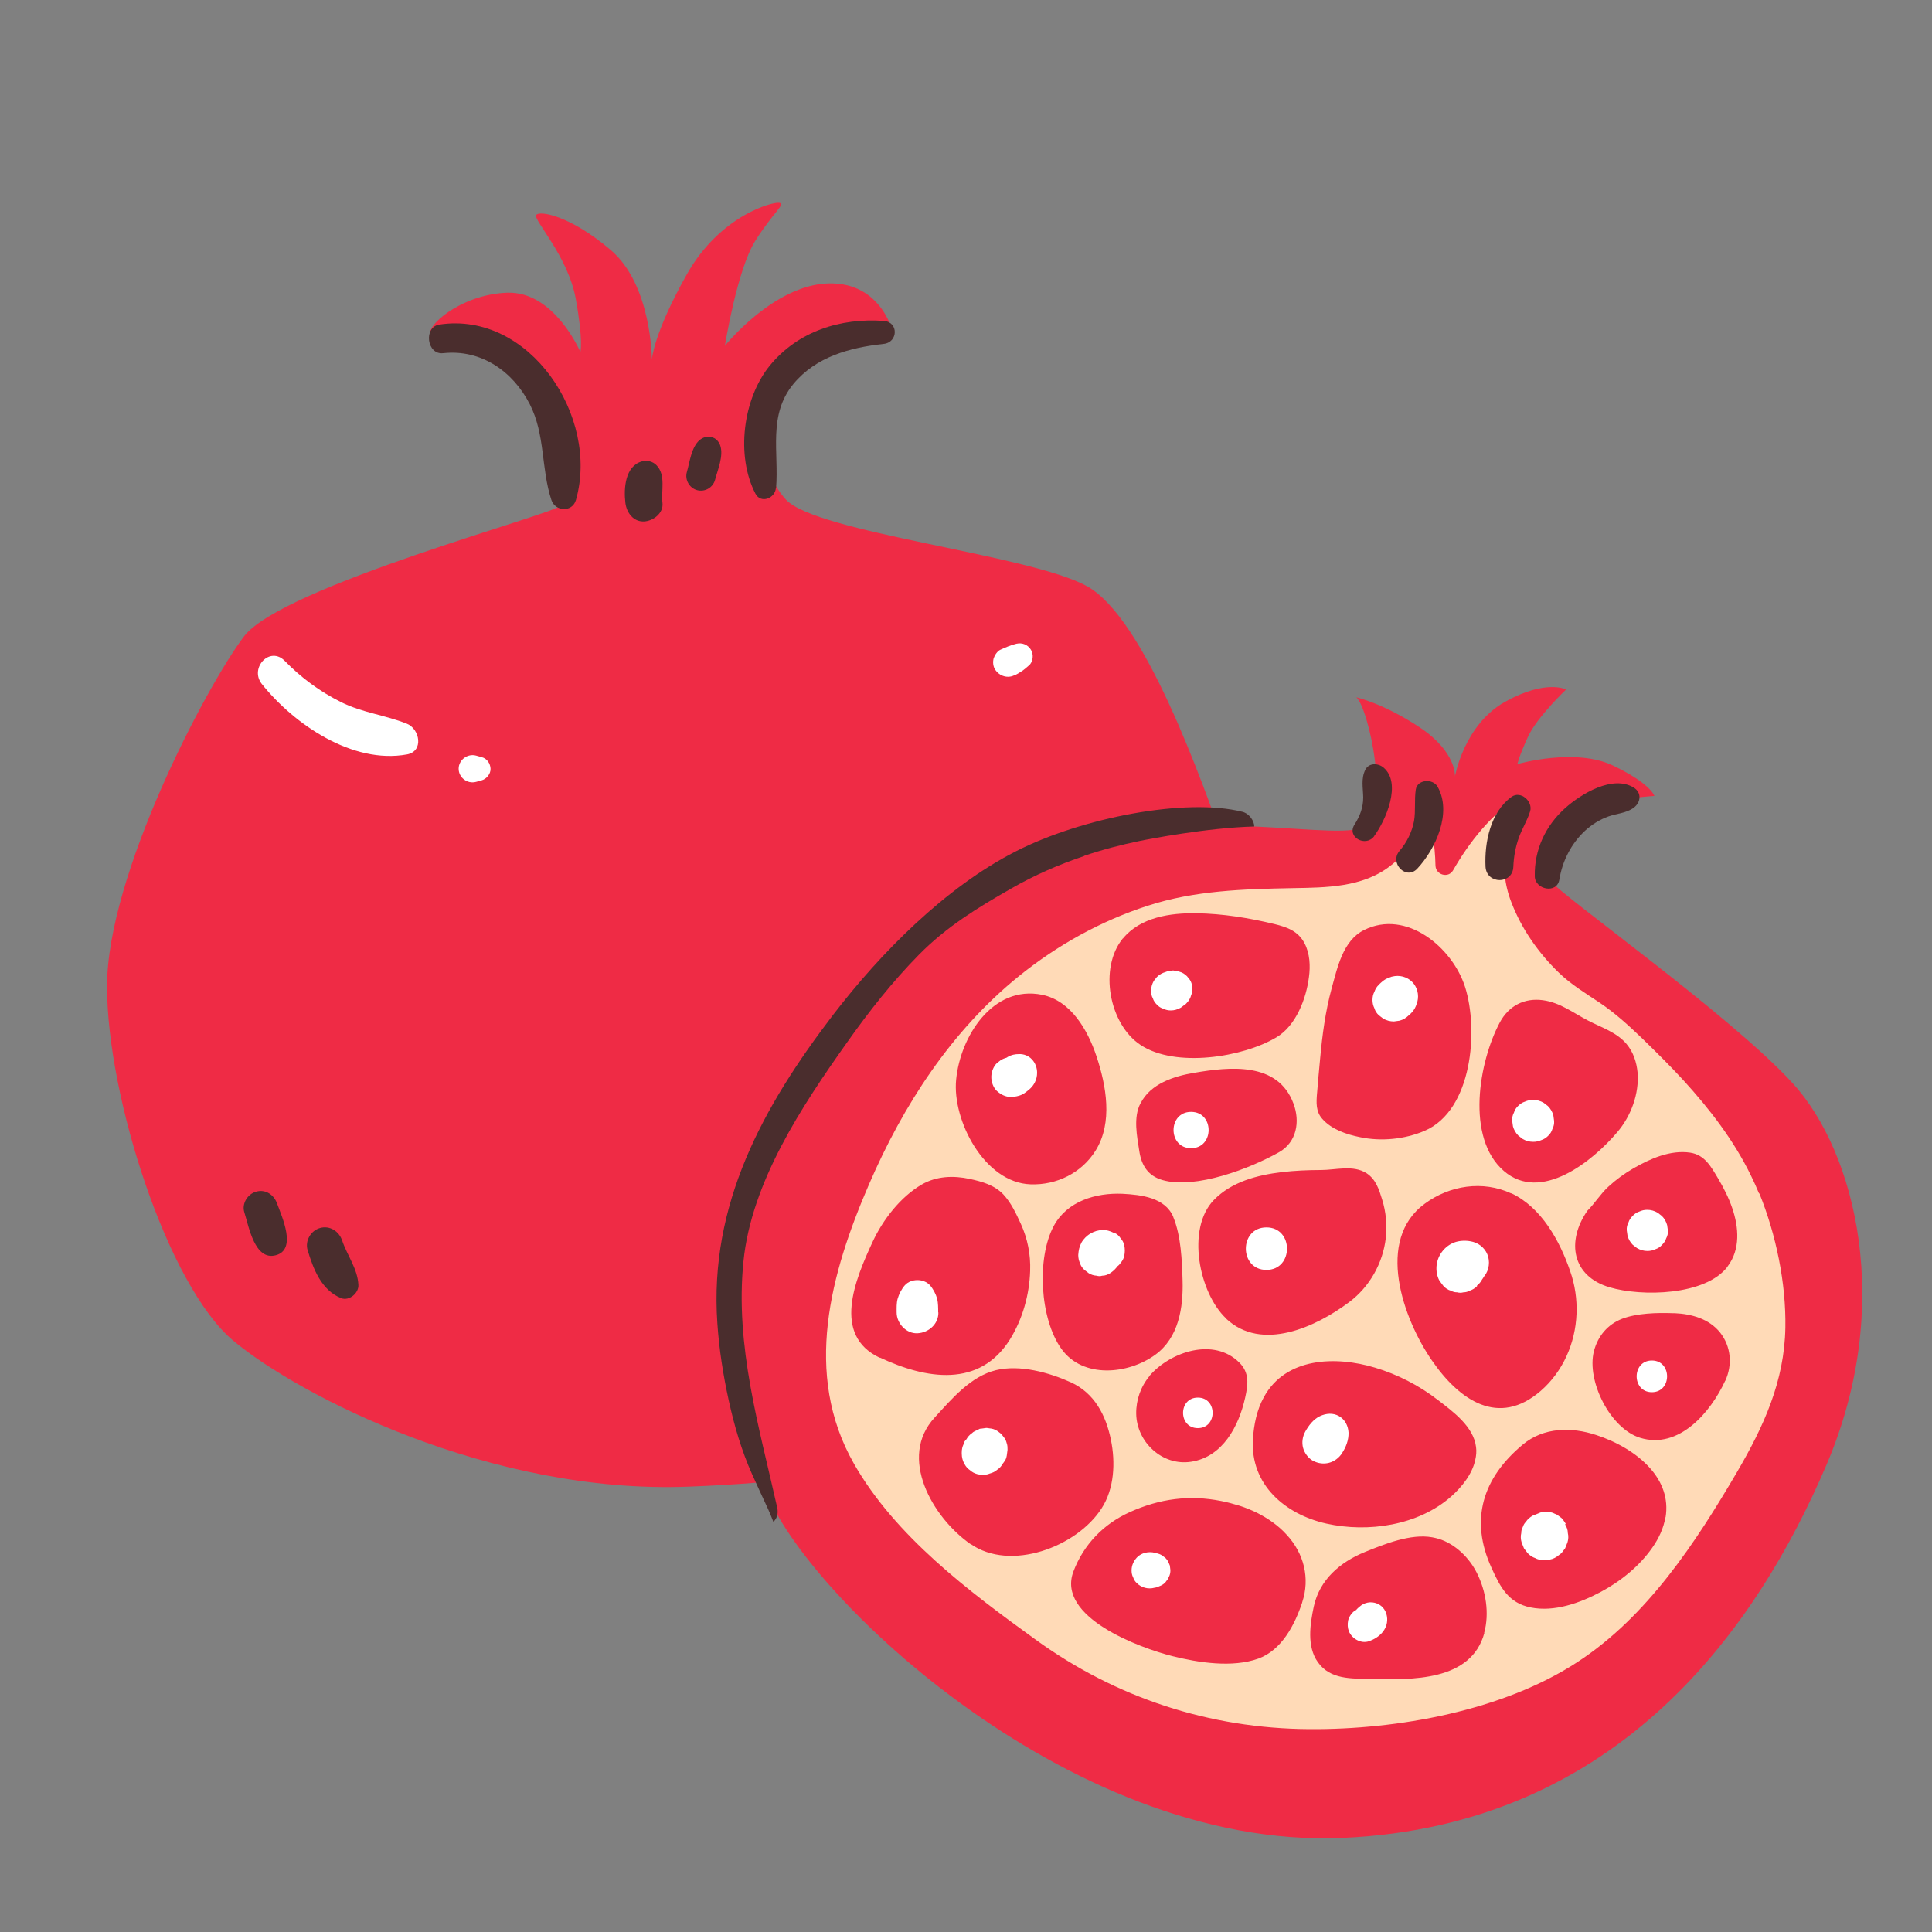 <?xml version="1.0" encoding="UTF-8"?>
<svg id="Capa_2" data-name="Capa 2" xmlns="http://www.w3.org/2000/svg" viewBox="0 0 100 100">
  <rect x="0" y="0" width="100" height="100" fill="#808080" stroke="none"/>
  <defs>
    <style>
      .cls-1 {
        fill: #ffdab7;
      }

      .cls-2 {
        fill: #fff;
      }

      .cls-3 {
        fill: none;
      }

      .cls-4 {
        fill: #ef2b45;
      }

      .cls-5 {
        fill: #4a2d2d;
      }
    </style>
  </defs>
  <g id="COLOR">
    <g>
      <g>
        <path class="cls-4" d="M63.5,44.04c-1.3-3.65-4.25-12.05-7.24-13.7-2.99-1.65-14.01-2.76-15.59-4.49-1.57-1.73-1.65-4.88.63-6.93,2.28-2.05,4.96-1.57,4.96-1.57,0,0-.55-2.76-3.39-2.68-2.83.08-5.35,3.23-5.35,3.23,0,0,.63-3.94,1.57-5.43s1.57-1.89,1.26-1.97-3.07.63-4.8,3.7-1.81,4.41-1.81,4.41c0,0,0-3.86-2.13-5.67-2.13-1.81-3.7-2.05-3.86-1.81s1.65,2.13,2.05,4.33.24,2.76.24,2.76c0,0-1.34-3.15-3.78-3.07s-4.33,1.81-3.94,2.2,3.23-.55,4.96,1.89,1.89,6.53,1.73,6.93-14.41,4.17-16.38,6.77-7.09,12.36-7.09,18.11,3.15,15.51,6.53,18.34,13.3,7.95,23.54,7.56c10.23-.39,15.04-2.13,20.71-5.98s9.11-21.48,7.16-26.92Z"/>
        <path class="cls-4" d="M70.19,36.09s1.42.31,3.31,1.57,1.81,2.52,1.81,2.52c0,0,.47-2.68,2.6-3.86s3.15-.63,3.15-.63c0,0-1.5,1.42-1.97,2.44s-.55,1.42-.55,1.42c0,0,2.99-.87,4.96.08s2.13,1.57,2.13,1.57c0,0-3.78.16-4.72,1.73s-1.1,1.97-.63,2.68,9.29,6.93,12.52,10.47,5.27,11.49,1.73,19.76c-3.54,8.27-10.63,18.66-25.04,19.29s-28.34-13.15-29.92-18.19c-1.57-5.04-2.13-10.94.16-16.22,2.28-5.27,6.69-12.99,13.3-16.22s15.75-.94,17.4-1.65c1.65-.71.39-6.3-.24-6.77Z"/>
        <path class="cls-1" d="M91.05,61.78c-.13-.31-.26-.61-.41-.91-.89-1.84-2.15-3.47-3.52-4.97-.69-.75-1.42-1.47-2.15-2.18-.69-.66-1.37-1.28-2.17-1.82-.72-.48-1.49-.95-2.1-1.54-1.06-1.02-1.94-2.27-2.47-3.65-.74-1.89-.27-3.7.38-5.46-1.39.85-2.58,2.36-3.4,3.8-.25.43-.9.23-.91-.25-.02-1.09-.21-2.1-.45-3.12-.24,1.23-.86,2.35-1.89,3.14-1.44,1.12-3.33,1.12-5.07,1.15-2.55.05-5.04.12-7.48.91-2.44.79-4.7,2.05-6.69,3.66-3.49,2.83-5.97,6.66-7.74,10.76-1.99,4.6-3.43,9.81-.78,14.46,2.13,3.74,5.95,6.61,9.38,9.09,4.17,3.03,9.03,4.62,14.2,4.65,4.55.03,10.02-.95,13.88-3.48,3.61-2.36,6.11-6.18,8.25-9.83,1.38-2.36,2.45-4.69,2.5-7.47.04-2.3-.48-4.82-1.35-6.96ZM77.63,52.92c.46-.86,1.27-1.28,2.23-1.15.89.12,1.56.65,2.33,1.05.69.36,1.5.61,2.01,1.23.34.41.51.93.56,1.46.09,1.1-.34,2.26-1.05,3.09-1.27,1.5-3.95,3.67-5.87,2.01-1.99-1.72-1.29-5.67-.21-7.69ZM78.22,61.76c1.56.73,2.51,2.46,3.05,4.03.25.71.36,1.46.33,2.22-.06,1.51-.7,2.98-1.85,3.98-2.18,1.89-4.21.5-5.64-1.58-1.49-2.16-2.94-6.23-.36-8.11,1.29-.95,3-1.21,4.47-.53ZM68.17,56.59c.05-.6.1-1.2.16-1.8.11-1.21.27-2.43.59-3.61.3-1.08.58-2.49,1.68-3.04,2.2-1.1,4.58.91,5.23,2.94.71,2.23.38,6.39-2.09,7.45-1.03.44-2.25.56-3.34.33-.7-.14-1.48-.4-1.96-.95-.34-.38-.31-.85-.27-1.33ZM60.73,63c.4.97.45,2.25.48,3.28.04,1.4-.2,2.96-1.41,3.84-1.4,1.02-3.75,1.25-4.86-.3-1.12-1.56-1.29-4.7-.4-6.36.69-1.29,2.18-1.73,3.56-1.67.96.05,2.21.19,2.63,1.2ZM59.04,57.1c.51-1.01,1.73-1.4,2.76-1.57,1.86-.32,4.34-.58,5.15,1.59.35.93.17,2-.75,2.52-1.47.83-4.31,1.93-6.03,1.44-.76-.22-1.09-.77-1.2-1.5-.12-.77-.32-1.75.06-2.47ZM59.51,71.2c1.08-1.24,3.32-1.99,4.64-.67.53.53.45,1.13.3,1.81-.33,1.48-1.16,3.07-2.8,3.32-1.49.23-2.82-1.02-2.84-2.49-.01-.72.24-1.42.71-1.97ZM63.46,68.24c-1.4-1.32-2.07-4.65-.63-6.13.91-.94,2.25-1.29,3.51-1.44.67-.08,1.36-.11,2.03-.11.76,0,1.68-.28,2.37.17.48.32.64.84.8,1.36.2.64.26,1.32.19,1.98-.15,1.31-.84,2.54-1.9,3.33-1.71,1.28-4.52,2.59-6.37.85ZM58.12,48.58c.91-1.11,2.46-1.33,3.8-1.31,1.37.02,2.72.24,4.05.56.65.16,1.22.36,1.55.99.28.53.31,1.18.23,1.76-.14,1.11-.67,2.51-1.68,3.11-1.74,1.04-5.23,1.59-7.03.4-1.63-1.07-2.18-3.98-.92-5.52ZM49.49,55.88c.21-2.22,1.89-4.91,4.45-4.39,1.5.31,2.36,1.83,2.81,3.17.51,1.53.86,3.44-.04,4.89-.72,1.16-2.02,1.8-3.37,1.75-2.39-.08-4.06-3.32-3.85-5.42ZM45.54,70.28c-2.49-1.17-1.28-4.05-.37-6.01.53-1.14,1.44-2.32,2.54-2.96.76-.44,1.64-.47,2.48-.29.64.14,1.27.31,1.74.8.41.44.66.99.91,1.53.35.77.51,1.59.48,2.43-.04,1.24-.39,2.49-1.04,3.54-1.58,2.53-4.35,2.07-6.73.95ZM50.23,79.92c-1.97-1.38-3.76-4.49-1.85-6.55.88-.96,1.86-2.13,3.17-2.45,1.24-.3,2.75.12,3.88.63,1.22.56,1.81,1.7,2.07,2.97.24,1.17.18,2.53-.48,3.55-1.29,2.01-4.73,3.29-6.79,1.84ZM67.4,82.95c-.39,1.16-1.06,2.46-2.27,2.9-1.34.48-3.1.21-4.45-.13-1.71-.43-6.01-2.02-5.12-4.38.53-1.4,1.56-2.46,2.91-3.07,1.57-.71,3.11-.9,4.73-.58.32.06.64.15.97.25.31.1.6.22.89.36.57.29,1.11.66,1.54,1.14.89.96,1.22,2.25.8,3.5ZM64.85,74.49c.05-.75.2-1.5.56-2.16,1.13-2.09,3.74-2.15,5.76-1.54,1.17.35,2.28.92,3.25,1.67.78.6,1.85,1.37,1.98,2.44.03.22.01.44-.04.66-.16.75-.71,1.42-1.25,1.9-1.7,1.5-4.3,1.88-6.46,1.4-2.14-.48-3.94-2.02-3.8-4.37ZM76.83,84.52c-.68,2.52-3.78,2.43-5.88,2.38-1.01-.02-2.1.04-2.74-.87-.58-.81-.4-1.97-.21-2.87.3-1.4,1.37-2.31,2.65-2.83,1.01-.41,2.37-.96,3.48-.76.12.02.23.05.34.08.86.27,1.57.97,1.97,1.76.47.93.66,2.09.38,3.11ZM86.2,78.53c-.09.57-.35,1.11-.68,1.58-.67.96-1.64,1.74-2.67,2.29-1.07.57-2.4,1.05-3.63.8-1.14-.23-1.57-1.05-2.02-2.05-1.14-2.49-.46-4.65,1.62-6.38,1.08-.9,2.52-.92,3.81-.49,1.01.33,2.09.92,2.81,1.75.59.68.93,1.52.77,2.51ZM89.29,71.48c-.75,1.62-2.39,3.56-4.4,2.94-1.55-.48-2.78-2.95-2.39-4.48.2-.78.71-1.39,1.46-1.68.76-.29,1.8-.32,2.62-.29.03,0,.07,0,.1,0,.88.04,1.78.29,2.35,1,.57.72.65,1.67.27,2.5ZM89.42,65.56c-1.15,1.51-4.46,1.56-6.11,1.07-1.94-.57-2.25-2.37-1.15-3.96.39-.39.67-.86,1.08-1.24.4-.37.84-.69,1.31-.96.87-.5,1.91-.96,2.93-.81.76.11,1.09.74,1.45,1.34.29.49.55,1,.73,1.53.34.99.43,2.14-.24,3.02Z"/>
        <path class="cls-2" d="M61.1,52.17c.07-.05.13-.1.2-.15.04-.02.08-.05.11-.09.12-.12.21-.27.25-.44,0-.01.01-.03.02-.05.04-.12.04-.25.02-.37,0-.12-.04-.24-.11-.35l-.15-.19c-.12-.12-.25-.2-.41-.24-.02,0-.03-.01-.05-.02l-.26-.04c-.09.01-.19.02-.28.04-.04.01-.08.03-.11.04-.17.05-.32.13-.45.26l-.16.2c-.09.16-.14.33-.14.51,0,.14.02.27.09.39.04.13.11.23.21.33.09.1.2.17.33.21.12.06.25.09.39.09.18,0,.35-.05.51-.14h0Z"/>
        <path class="cls-2" d="M72.94,52.54s.07-.07.1-.1c.16-.16.23-.3.3-.52,0-.02.01-.04.02-.06.05-.19.05-.38,0-.57-.05-.18-.14-.34-.27-.47-.13-.13-.29-.22-.47-.27-.19-.05-.38-.05-.57,0-.02,0-.04.01-.06.02-.22.07-.35.14-.52.3-.04.03-.07.07-.1.1-.11.1-.18.22-.23.36-.07.13-.1.27-.1.43,0,.15.03.29.1.43.04.14.12.26.23.36l.22.17c.17.1.36.15.56.15l.29-.04c.19-.05.35-.15.49-.29h0Z"/>
        <path class="cls-2" d="M52.32,56.78c.13-.01.27-.02.4-.06.23-.06.37-.18.54-.32.26-.21.42-.53.42-.87,0-.26-.09-.51-.27-.7s-.42-.28-.67-.27c-.2,0-.4.04-.57.14-.05.03-.1.06-.15.08l.25-.1c-.15.06-.29.12-.43.18l.24-.1h-.03c-.13.04-.25.1-.35.19-.11.07-.2.17-.26.29-.11.21-.15.42-.12.65.03.21.12.43.28.58.19.17.45.32.72.3h0Z"/>
        <path class="cls-2" d="M61.65,59.43c1.21,0,1.21-1.88,0-1.88s-1.21,1.88,0,1.88h0Z"/>
        <path class="cls-2" d="M65.55,65.73c1.42,0,1.42-2.2,0-2.2s-1.42,2.2,0,2.2h0Z"/>
        <path class="cls-2" d="M57.69,63.83c-.22-.1-.37-.17-.62-.16-.23,0-.43.06-.63.18-.18.1-.36.28-.46.46-.12.24-.15.38-.17.65,0,.15.03.29.09.42.04.14.12.25.23.35l.22.17c.13.08.26.12.41.13.1.03.2.03.29,0,.15,0,.28-.05.41-.13.23-.15.45-.38.51-.66,0-.02,0-.04.02-.06l-.11.26s.04-.08.07-.12l-.17.22s.02-.02.03-.03l-.22.17s.03-.02.05-.03l-.25.11s.03,0,.04-.01l-.28.04h.02c.09-.01.19-.03.28-.04.14-.03.26-.1.36-.19.08-.05.14-.11.19-.19.09-.1.16-.22.19-.36.04-.19.04-.37,0-.56-.03-.14-.1-.26-.19-.36-.07-.11-.17-.21-.3-.27h0Z"/>
        <path class="cls-2" d="M48.56,67.93c0-.23,0-.47-.05-.7-.07-.25-.21-.52-.38-.71-.32-.35-.97-.35-1.29,0-.17.19-.31.46-.38.71-.06.22-.05.47-.05.7,0,.57.5,1.11,1.08,1.08s1.09-.48,1.08-1.08h0Z"/>
        <path class="cls-2" d="M51.17,76.29s.04-.01.06-.02c.15-.04.28-.1.39-.2.12-.08.22-.19.29-.32.03-.04.05-.07.08-.11.07-.09.1-.19.12-.3l.04-.3c0-.11,0-.22-.04-.33-.04-.17-.1-.26-.2-.38-.11-.14-.06-.09-.19-.19-.07-.05-.07-.06-.11-.08-.12-.08-.26-.12-.4-.13-.05-.01-.11-.02-.16-.02l-.29.04h-.04c-.09.05-.18.09-.27.13-.05.02-.1.06-.14.1-.12.08-.22.19-.29.32l-.02.02s-.03.04-.05.06c-.04.05-.06.1-.07.16-.07.14-.1.28-.1.44,0,.02,0,.04,0,.06,0,.2.05.38.15.55.07.13.16.23.28.31.11.1.23.16.37.2.19.05.39.05.58,0h0Z"/>
        <path class="cls-2" d="M59.77,82.18c.05-.01.1-.02.15-.04l.21-.09c.1-.06.19-.13.25-.23.06-.06.09-.12.12-.2.06-.11.08-.22.08-.35l-.03-.24-.09-.21c-.06-.1-.13-.19-.23-.25-.09-.08-.19-.13-.31-.16-.05-.02-.1-.03-.15-.04-.32-.08-.69,0-.92.24-.17.18-.28.41-.28.67,0,.13.02.25.08.36.04.12.1.22.19.3.24.24.59.33.92.24h0Z"/>
        <path class="cls-2" d="M69.46,75.22c.21-.32.35-.68.34-1.07-.02-.35-.18-.67-.49-.85s-.67-.15-.99,0c-.34.16-.58.48-.76.8-.14.25-.19.57-.11.85.07.26.27.53.51.66.55.29,1.17.12,1.51-.4h0Z"/>
        <path class="cls-2" d="M62,73.92c1.02,0,1.02-1.58,0-1.58s-1.02,1.58,0,1.58h0Z"/>
        <path class="cls-2" d="M76.44,66.55s.05-.05.08-.07c.12-.11.16-.21.24-.33l-.2.26c.08-.09.17-.2.23-.3s.1-.23.14-.34l-.12.29s.04-.07.06-.1l-.18.24s.03-.04.05-.05c.29-.28.39-.71.29-1.09s-.41-.68-.78-.78c-.29-.08-.61-.08-.89,0-.6.18-1.03.77-1.01,1.41,0,.21.06.44.17.62l.19.25c.11.12.24.21.4.25.1.06.2.08.31.08.11.03.22.03.33,0,.11,0,.22-.03.31-.08.15-.05.29-.13.4-.25h0Z"/>
        <path class="cls-2" d="M79.36,59.1c.15,0,.29-.03.42-.09.13-.04.25-.12.35-.22.11-.1.18-.22.22-.35.07-.13.1-.27.09-.42l-.04-.29c-.05-.18-.14-.34-.28-.48l-.22-.17c-.17-.1-.35-.15-.55-.15-.15,0-.29.03-.42.09-.13.04-.25.12-.35.22-.11.1-.18.22-.22.35-.07.13-.1.27-.09.42l.04.29c.05.18.14.34.28.48l.22.17c.17.1.35.15.55.15h0Z"/>
        <path class="cls-2" d="M85.27,64.75c.15,0,.28-.03.41-.09.13-.04.25-.12.34-.22.1-.1.18-.21.22-.34.07-.13.1-.26.09-.41l-.04-.28c-.05-.18-.14-.34-.27-.47l-.22-.17c-.17-.1-.35-.15-.54-.15-.15,0-.28.03-.41.09-.13.04-.25.12-.34.22-.1.1-.18.21-.22.34-.07.13-.1.26-.09.41l.04.28c.05.18.14.34.27.47l.22.17c.17.1.35.15.54.15h0Z"/>
        <path class="cls-2" d="M85.5,72.06c1.05,0,1.05-1.64,0-1.64s-1.05,1.64,0,1.64h0Z"/>
        <path class="cls-2" d="M81.05,78.89s-.03-.05-.04-.07c-.05-.08-.12-.18-.19-.25l-.23-.17s-.09-.04-.14-.06c-.09-.05-.18-.07-.28-.07-.05,0-.1-.01-.15-.02-.11,0-.22,0-.32.05-.02,0-.05.02-.07.03l-.3.12c-.14.08-.26.18-.35.32-.08.08-.13.17-.16.27-.06.1-.08.2-.08.31-.04.16-.03.33.02.49l.12.3.19.25c.11.12.25.21.4.26.1.06.2.08.31.08.11.03.22.03.33,0,.17,0,.32-.06.46-.15l.25-.19.19-.25.12-.3c.05-.16.06-.33.02-.49,0-.17-.06-.32-.15-.46h0Z"/>
        <path class="cls-2" d="M70.86,84.95c.51-.18.97-.59.94-1.18-.02-.34-.2-.64-.52-.77s-.67-.06-.92.17c-.03.02-.05.05-.08.07-.08.07-.13.16-.19.24l.14-.18s-.07.08-.11.11l.18-.14s-.08.05-.12.07c-.18.08-.36.34-.4.53-.04.2-.03.39.04.57.16.38.62.65,1.04.51h0Z"/>
        <path class="cls-5" d="M56.11,44.3c.94-.32,1.9-.57,2.87-.77.43-.09,3.52-.69,5.94-.75,0-.29-.26-.67-.61-.76-2.93-.74-8.32.3-11.74,2.05-3.63,1.85-6.99,5.25-9.45,8.46-3.62,4.73-6.42,9.8-5.99,15.96.09,1.34.3,2.68.59,4,.29,1.32.66,2.59,1.21,3.82.27.61.56,1.22.84,1.83.09.21.18.42.26.63.17-.16.27-.4.2-.73-.94-4.2-2.19-8.38-1.75-12.74.41-4.11,3.02-8.04,5.36-11.34,1.13-1.6,2.35-3.15,3.73-4.55,1.43-1.45,3.02-2.42,4.77-3.42,1.2-.69,2.46-1.24,3.77-1.68Z"/>
        <path class="cls-2" d="M13.55,35.4c1.67,2.09,4.69,4.16,7.51,3.65.89-.16.67-1.32,0-1.59-1.12-.45-2.31-.57-3.41-1.12s-2.06-1.26-2.91-2.13c-.77-.79-1.84.36-1.19,1.19h0Z"/>
        <path class="cls-2" d="M24.64,40.47l.29-.08c.25-.07.47-.33.46-.6s-.18-.53-.46-.6l-.29-.08c-.44-.12-.9.22-.9.68s.45.8.9.68h0Z"/>
        <path class="cls-2" d="M52.55,34.94c.11-.06.22-.12.32-.19.14-.09.27-.2.39-.31.22-.18.25-.58.1-.81-.16-.26-.45-.38-.75-.31s-.56.19-.83.31c-.16.07-.3.29-.35.45-.05.18-.03.42.08.58.22.34.67.48,1.03.27h0Z"/>
        <path class="cls-5" d="M22.95,18.28c1.95-.21,3.6.94,4.47,2.64.81,1.58.58,3.33,1.12,4.96.2.6,1.08.65,1.27,0,1.23-4.3-2.4-9.79-7.07-9.08-.83.13-.65,1.58.2,1.48h0Z"/>
        <path class="cls-5" d="M40.17,25.27c.15-1.87-.43-3.79.9-5.4,1.17-1.41,2.92-1.88,4.67-2.07.75-.08.78-1.14,0-1.19-2.23-.16-4.44.53-5.9,2.32-1.39,1.71-1.76,4.66-.74,6.62.28.54,1.02.24,1.06-.29h0Z"/>
        <path class="cls-5" d="M34.29,26.04c-.08-.64.19-1.44-.31-1.96-.19-.2-.49-.27-.75-.2-.88.24-.95,1.41-.86,2.15.06.49.4.98.96.96.47-.02,1.02-.42.96-.96h0Z"/>
        <path class="cls-5" d="M37.01,24.84c.14-.53.45-1.24.27-1.78-.16-.47-.69-.6-1.07-.28-.43.37-.51,1.14-.66,1.66-.11.39.13.82.53.93s.82-.13.93-.53h0Z"/>
        <path class="cls-5" d="M73.36,44.96c.95-1.02,1.81-2.89,1.05-4.24-.24-.43-1.05-.39-1.13.15s0,1.09-.09,1.63c-.11.57-.37,1.1-.75,1.54-.54.63.34,1.54.92.92h0Z"/>
        <path class="cls-5" d="M78.33,44.86c.02-.51.11-1.01.28-1.49s.44-.89.59-1.38c.15-.51-.49-1.09-.97-.74-1.08.79-1.4,2.34-1.34,3.61.05.92,1.41.93,1.44,0h0Z"/>
        <path class="cls-5" d="M80.71,45.54c.15-.96.61-1.87,1.33-2.54.35-.32.76-.58,1.21-.74s.94-.17,1.32-.46c.36-.27.41-.77,0-1.03-1.09-.68-2.73.32-3.55,1.05-1.03.92-1.61,2.17-1.58,3.54.01.69,1.15.92,1.27.17h0Z"/>
        <path class="cls-5" d="M71.13,43.27c.59-.8,1.45-2.74.47-3.55-.27-.22-.74-.25-.93.12-.23.46-.12.93-.11,1.43,0,.53-.17.97-.45,1.41-.42.65.58,1.19,1.02.6h0Z"/>
        <path class="cls-5" d="M12.65,62.76c.23.72.53,2.51,1.63,2.21s.31-1.99.06-2.68c-.16-.45-.6-.75-1.08-.61-.45.12-.76.63-.61,1.08h0Z"/>
        <path class="cls-5" d="M15.92,64.7c.3.99.71,2.07,1.73,2.49.42.17.93-.26.9-.69-.04-.83-.58-1.52-.84-2.29-.16-.48-.64-.79-1.14-.65-.48.13-.79.66-.65,1.14h0Z"/>
      </g>
      <rect class="cls-3" width="100" height="100"/>
    </g>
  </g>
</svg>